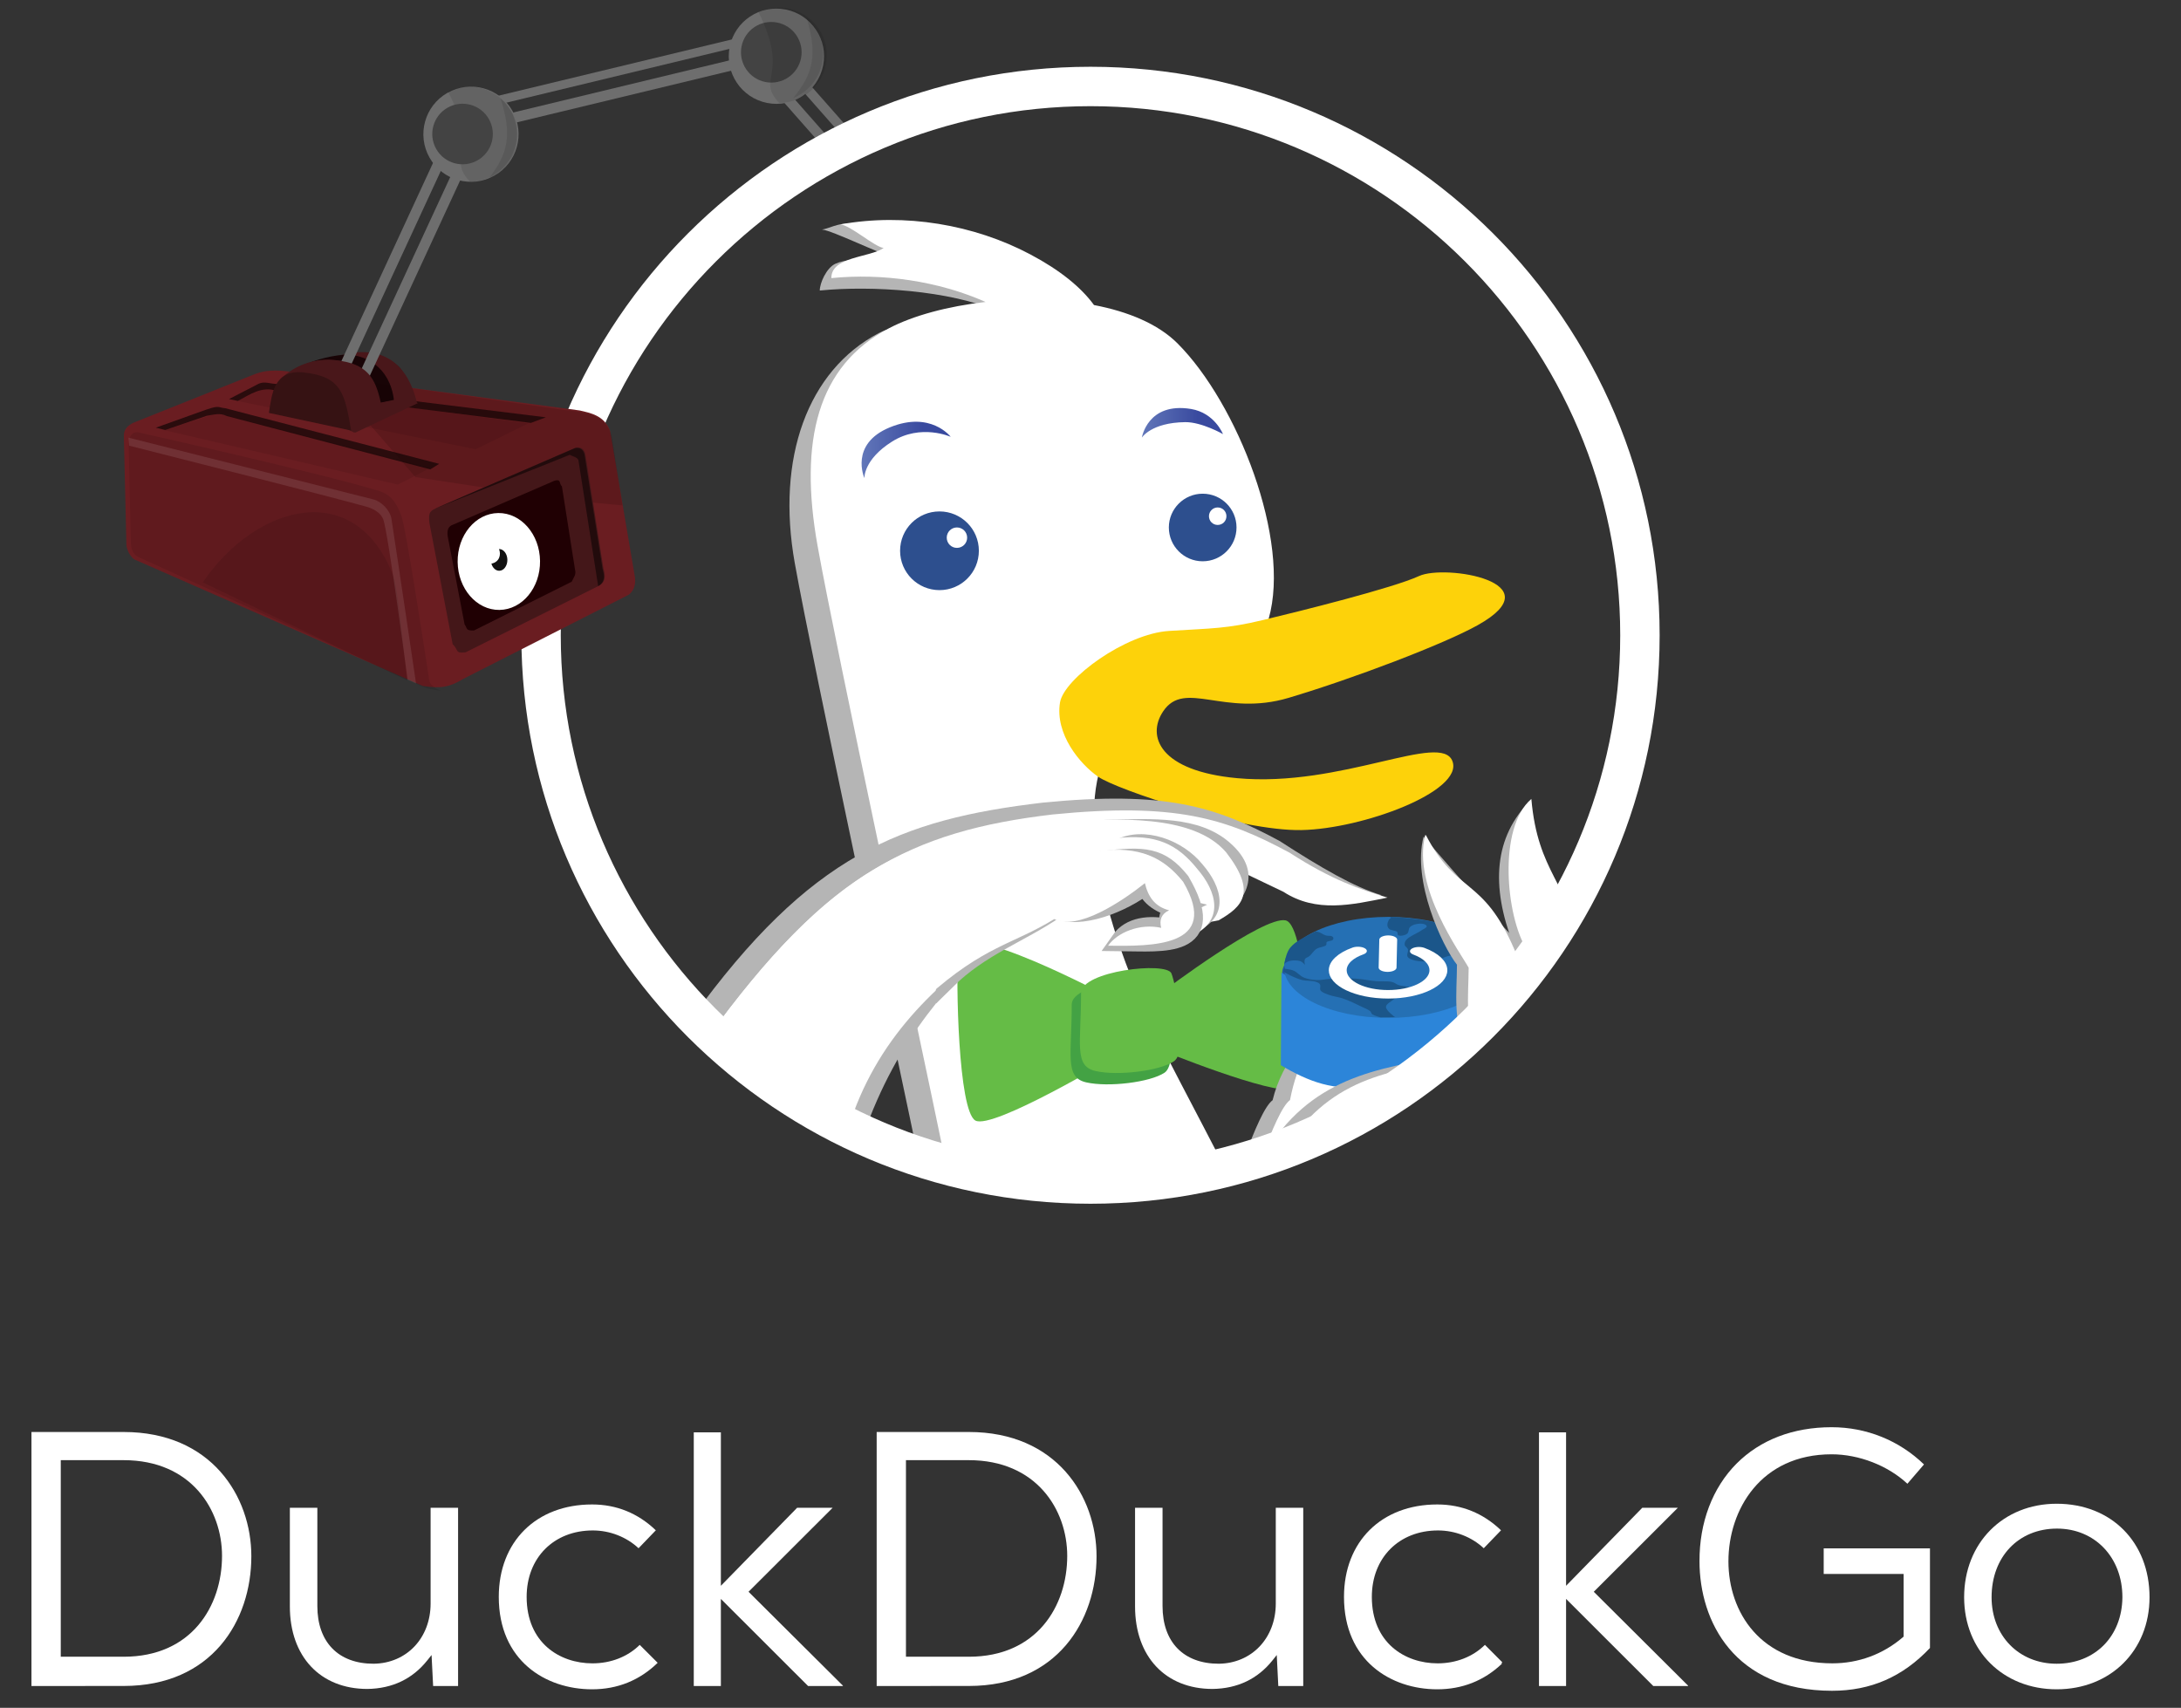 <?xml version="1.0" encoding="UTF-8" standalone="no"?>
<!-- Generator: Adobe Illustrator 16.0.4, SVG Export Plug-In . SVG Version: 6.00 Build 0)  -->

<svg
   xmlns:dc="http://purl.org/dc/elements/1.1/"
   xmlns:cc="http://creativecommons.org/ns#"
   xmlns:rdf="http://www.w3.org/1999/02/22-rdf-syntax-ns#"
   xmlns:svg="http://www.w3.org/2000/svg"
   xmlns="http://www.w3.org/2000/svg"
   xmlns:xlink="http://www.w3.org/1999/xlink"
   xmlns:sodipodi="http://sodipodi.sourceforge.net/DTD/sodipodi-0.dtd"
   xmlns:inkscape="http://www.inkscape.org/namespaces/inkscape"
   version="1.1"
   id="Layer_1"
   sodipodi:docname="logo_homepage_small.alt.v105.svg"
   inkscape:version="0.48.4 r9939"
   x="0px"
   y="0px"
   width="166px"
   height="130px"
   viewBox="-0.5 -0.5 166 130"
   enable-background="new -0.5 -0.5 166 130"
   xml:space="preserve"><rect x="-0.5" y="-0.5" width="166" height="130" fill="#333333" stroke="none"/><defs
     id="defs71"><clipPath
       clipPathUnits="userSpaceOnUse"
       id="clipPath6092"><path
         sodipodi:type="arc"
         style="fill:#ffffff;fill-opacity:1;fill-rule:nonzero;stroke:none"
         id="path6094"
         sodipodi:cx="132.9572"
         sodipodi:cy="85.411888"
         sodipodi:rx="52.91964"
         sodipodi:ry="52.91964"
         d="m 185.877,85.412 a 52.92,52.92 0 1 1 -105.839,0 52.92,52.92 0 1 1 105.839,0 z"
         transform="matrix(0.992,0,0,0.992,-4.403,-6.335)" /></clipPath><clipPath
       clipPathUnits="userSpaceOnUse"
       id="clipPath6096"><path
         sodipodi:type="arc"
         style="fill:#ffffff;fill-opacity:1;fill-rule:nonzero;stroke:none"
         id="path6098"
         sodipodi:cx="132.9572"
         sodipodi:cy="85.411888"
         sodipodi:rx="52.91964"
         sodipodi:ry="52.91964"
         d="m 185.877,85.412 a 52.92,52.92 0 1 1 -105.839,0 52.92,52.92 0 1 1 105.839,0 z"
         transform="matrix(0.992,0,0,0.992,-4.403,-6.335)" /></clipPath><clipPath
       clipPathUnits="userSpaceOnUse"
       id="clipPath6100"><path
         sodipodi:type="arc"
         style="fill:#ffffff;fill-opacity:1;fill-rule:nonzero;stroke:none"
         id="path6102"
         sodipodi:cx="132.9572"
         sodipodi:cy="85.411888"
         sodipodi:rx="52.91964"
         sodipodi:ry="52.91964"
         d="m 185.877,85.412 a 52.92,52.92 0 1 1 -105.839,0 52.92,52.92 0 1 1 105.839,0 z"
         transform="matrix(0.992,0,0,0.992,-4.403,-6.335)" /></clipPath><clipPath
       clipPathUnits="userSpaceOnUse"
       id="clipPath6104"><path
         sodipodi:type="arc"
         style="fill:#ffffff;fill-opacity:1;fill-rule:nonzero;stroke:none"
         id="path6106"
         sodipodi:cx="132.9572"
         sodipodi:cy="85.411888"
         sodipodi:rx="52.91964"
         sodipodi:ry="52.91964"
         d="m 185.877,85.412 a 52.92,52.92 0 1 1 -105.839,0 52.92,52.92 0 1 1 105.839,0 z"
         transform="matrix(0.992,0,0,0.992,-4.403,-6.335)" /></clipPath><clipPath
       clipPathUnits="userSpaceOnUse"
       id="clipPath6108"><path
         sodipodi:type="arc"
         style="fill:#ffffff;fill-opacity:1;fill-rule:nonzero;stroke:none"
         id="path6110"
         sodipodi:cx="132.9572"
         sodipodi:cy="85.411888"
         sodipodi:rx="52.91964"
         sodipodi:ry="52.91964"
         d="m 185.877,85.412 a 52.92,52.92 0 1 1 -105.839,0 52.92,52.92 0 1 1 105.839,0 z"
         transform="matrix(0.992,0,0,0.992,-4.403,-6.335)" /></clipPath><clipPath
       clipPathUnits="userSpaceOnUse"
       id="clipPath6112"><path
         sodipodi:type="arc"
         style="fill:#ffffff;fill-opacity:1;fill-rule:nonzero;stroke:none"
         id="path6114"
         sodipodi:cx="132.9572"
         sodipodi:cy="85.411888"
         sodipodi:rx="52.91964"
         sodipodi:ry="52.91964"
         d="m 185.877,85.412 a 52.92,52.92 0 1 1 -105.839,0 52.92,52.92 0 1 1 105.839,0 z"
         transform="matrix(0.992,0,0,0.992,-4.403,-6.335)" /></clipPath><clipPath
       clipPathUnits="userSpaceOnUse"
       id="clipPath6116"><path
         sodipodi:type="arc"
         style="fill:#ffffff;fill-opacity:1;fill-rule:nonzero;stroke:none"
         id="path6118"
         sodipodi:cx="132.9572"
         sodipodi:cy="85.411888"
         sodipodi:rx="52.91964"
         sodipodi:ry="52.91964"
         d="m 185.877,85.412 a 52.92,52.92 0 1 1 -105.839,0 52.92,52.92 0 1 1 105.839,0 z"
         transform="matrix(0.992,0,0,0.992,-4.403,-6.335)" /></clipPath><clipPath
       clipPathUnits="userSpaceOnUse"
       id="clipPath6120"><path
         sodipodi:type="arc"
         style="fill:#ffffff;fill-opacity:1;fill-rule:nonzero;stroke:none"
         id="path6122"
         sodipodi:cx="132.9572"
         sodipodi:cy="85.411888"
         sodipodi:rx="52.91964"
         sodipodi:ry="52.91964"
         d="m 185.877,85.412 a 52.92,52.92 0 1 1 -105.839,0 52.92,52.92 0 1 1 105.839,0 z"
         transform="matrix(0.992,0,0,0.992,-4.403,-6.335)" /></clipPath><clipPath
       clipPathUnits="userSpaceOnUse"
       id="clipPath6124"><path
         sodipodi:type="arc"
         style="fill:#ffffff;fill-opacity:1;fill-rule:nonzero;stroke:none"
         id="path6126"
         sodipodi:cx="132.9572"
         sodipodi:cy="85.411888"
         sodipodi:rx="52.91964"
         sodipodi:ry="52.91964"
         d="m 185.877,85.412 a 52.92,52.92 0 1 1 -105.839,0 52.92,52.92 0 1 1 105.839,0 z"
         transform="matrix(0.992,0,0,0.992,-4.403,-6.335)" /></clipPath><clipPath
       clipPathUnits="userSpaceOnUse"
       id="clipPath6128"><path
         sodipodi:type="arc"
         style="fill:#ffffff;fill-opacity:1;fill-rule:nonzero;stroke:none"
         id="path6130"
         sodipodi:cx="132.9572"
         sodipodi:cy="85.411888"
         sodipodi:rx="52.91964"
         sodipodi:ry="52.91964"
         d="m 185.877,85.412 a 52.92,52.92 0 1 1 -105.839,0 52.92,52.92 0 1 1 105.839,0 z"
         transform="matrix(0.992,0,0,0.992,-4.403,-6.335)" /></clipPath><clipPath
       clipPathUnits="userSpaceOnUse"
       id="clipPath6132"><path
         sodipodi:type="arc"
         style="fill:#ffffff;fill-opacity:1;fill-rule:nonzero;stroke:none"
         id="path6134"
         sodipodi:cx="132.9572"
         sodipodi:cy="85.411888"
         sodipodi:rx="52.91964"
         sodipodi:ry="52.91964"
         d="m 185.877,85.412 a 52.92,52.92 0 1 1 -105.839,0 52.92,52.92 0 1 1 105.839,0 z"
         transform="matrix(0.992,0,0,0.992,-4.403,-6.335)" /></clipPath><clipPath
       clipPathUnits="userSpaceOnUse"
       id="clipPath6136"><path
         sodipodi:type="arc"
         style="fill:#ffffff;fill-opacity:1;fill-rule:nonzero;stroke:none"
         id="path6138"
         sodipodi:cx="132.9572"
         sodipodi:cy="85.411888"
         sodipodi:rx="52.91964"
         sodipodi:ry="52.91964"
         d="m 185.877,85.412 a 52.92,52.92 0 1 1 -105.839,0 52.92,52.92 0 1 1 105.839,0 z"
         transform="matrix(2.267,0,0,4.755,-39.672,-485.259)" /></clipPath><clipPath
       clipPathUnits="userSpaceOnUse"
       id="clipPath6140"><path
         sodipodi:type="arc"
         style="fill:#ffffff;fill-opacity:1;fill-rule:nonzero;stroke:none"
         id="path6142"
         sodipodi:cx="132.9572"
         sodipodi:cy="85.411888"
         sodipodi:rx="52.91964"
         sodipodi:ry="52.91964"
         d="m 185.877,85.412 a 52.92,52.92 0 1 1 -105.839,0 52.92,52.92 0 1 1 105.839,0 z"
         transform="matrix(0.992,0,0,0.992,-4.403,-6.335)" /></clipPath><clipPath
       clipPathUnits="userSpaceOnUse"
       id="clipPath6144"><path
         sodipodi:type="arc"
         style="fill:#ffffff;fill-opacity:1;fill-rule:nonzero;stroke:none"
         id="path6146"
         sodipodi:cx="132.9572"
         sodipodi:cy="85.411888"
         sodipodi:rx="52.91964"
         sodipodi:ry="52.91964"
         d="m 185.877,85.412 a 52.92,52.92 0 1 1 -105.839,0 52.92,52.92 0 1 1 105.839,0 z"
         transform="matrix(0.992,0,0,0.992,-4.403,-1.814)" /></clipPath><clipPath
       clipPathUnits="userSpaceOnUse"
       id="clipPath6148"><path
         sodipodi:type="arc"
         style="fill:#ffffff;fill-opacity:1;fill-rule:nonzero;stroke:none"
         id="path6150"
         sodipodi:cx="132.9572"
         sodipodi:cy="85.411888"
         sodipodi:rx="52.91964"
         sodipodi:ry="52.91964"
         d="m 185.877,85.412 a 52.92,52.92 0 1 1 -105.839,0 52.92,52.92 0 1 1 105.839,0 z"
         transform="matrix(0.992,0,0,0.992,-4.403,-6.335)" /></clipPath><clipPath
       clipPathUnits="userSpaceOnUse"
       id="clipPath6152"><path
         sodipodi:type="arc"
         style="fill:#ffffff;fill-opacity:1;fill-rule:nonzero;stroke:none"
         id="path6154"
         sodipodi:cx="132.9572"
         sodipodi:cy="85.411888"
         sodipodi:rx="52.91964"
         sodipodi:ry="52.91964"
         d="m 185.877,85.412 a 52.92,52.92 0 1 1 -105.839,0 52.92,52.92 0 1 1 105.839,0 z"
         transform="matrix(0.992,0,0,0.992,-4.403,-6.335)" /></clipPath><clipPath
       clipPathUnits="userSpaceOnUse"
       id="clipPath6156"><path
         sodipodi:type="arc"
         style="fill:#ffffff;fill-opacity:1;fill-rule:nonzero;stroke:none"
         id="path6158"
         sodipodi:cx="132.9572"
         sodipodi:cy="85.411888"
         sodipodi:rx="52.91964"
         sodipodi:ry="52.91964"
         d="m 185.877,85.412 a 52.92,52.92 0 1 1 -105.839,0 52.92,52.92 0 1 1 105.839,0 z"
         transform="matrix(0.992,0,0,0.992,-4.403,-6.335)" /></clipPath><clipPath
       clipPathUnits="userSpaceOnUse"
       id="clipPath6160"><path
         sodipodi:type="arc"
         style="fill:#ffffff;fill-opacity:1;fill-rule:nonzero;stroke:none"
         id="path6162"
         sodipodi:cx="132.9572"
         sodipodi:cy="85.411888"
         sodipodi:rx="52.91964"
         sodipodi:ry="52.91964"
         d="m 185.877,85.412 a 52.92,52.92 0 1 1 -105.839,0 52.92,52.92 0 1 1 105.839,0 z"
         transform="matrix(0.992,0,0,0.992,-4.403,-6.335)" /></clipPath><clipPath
       clipPathUnits="userSpaceOnUse"
       id="clipPath6164"><path
         sodipodi:type="arc"
         style="fill:#ffffff;fill-opacity:1;fill-rule:nonzero;stroke:none"
         id="path6166"
         sodipodi:cx="132.9572"
         sodipodi:cy="85.411888"
         sodipodi:rx="52.91964"
         sodipodi:ry="52.91964"
         d="m 185.877,85.412 a 52.92,52.92 0 1 1 -105.839,0 52.92,52.92 0 1 1 105.839,0 z"
         transform="matrix(0.992,0,0,0.992,-4.403,-6.335)" /></clipPath><clipPath
       clipPathUnits="userSpaceOnUse"
       id="clipPath6168"><path
         sodipodi:type="arc"
         style="fill:#ffffff;fill-opacity:1;fill-rule:nonzero;stroke:none"
         id="path6170"
         sodipodi:cx="132.9572"
         sodipodi:cy="85.411888"
         sodipodi:rx="52.91964"
         sodipodi:ry="52.91964"
         d="m 185.877,85.412 a 52.92,52.92 0 1 1 -105.839,0 52.92,52.92 0 1 1 105.839,0 z"
         transform="matrix(0.992,0,0,0.992,-4.403,-6.335)" /></clipPath><clipPath
       id="SVGID_3_"><path
         d="m 180.221,78.206 c 0,29.06 -23.64,52.699 -52.703,52.699 -29.057,0 -52.695,-23.642 -52.695,-52.699 0,-29.056 23.64,-52.694 52.695,-52.694 29.063,-0.001 52.703,23.638 52.703,52.694 z"
         id="use22"
         inkscape:connector-curvature="0" /></clipPath><linearGradient
       id="SVGID_4_"
       gradientUnits="userSpaceOnUse"
       x1="205.383"
       y1="651.261"
       x2="214"
       y2="651.261"
       gradientTransform="translate(-100,-591)"><stop
         offset="0.006"
         style="stop-color:#6176B9"
         id="stop39" /><stop
         offset="0.691"
         style="stop-color:#394A9F"
         id="stop41" /></linearGradient><linearGradient
       id="SVGID_5_"
       gradientUnits="userSpaceOnUse"
       x1="232.491"
       y1="648.637"
       x2="240.34"
       y2="648.637"
       gradientTransform="translate(-100,-591)"><stop
         offset="0.006"
         style="stop-color:#6176B9"
         id="stop46" /><stop
         offset="0.691"
         style="stop-color:#394A9F"
         id="stop48" /></linearGradient><linearGradient
       id="SVGID_1_-6"
       gradientUnits="userSpaceOnUse"
       x1="227.518"
       y1="729.348"
       x2="227.518"
       y2="609.349"
       gradientTransform="matrix(0.742,0,0,0.742,-86.063,-449.715)"><stop
         offset="0"
         style="stop-color:#D14427"
         id="stop4" /><stop
         offset="1"
         style="stop-color:#E55225"
         id="stop6" /></linearGradient><linearGradient
       inkscape:collect="always"
       xlink:href="#SVGID_1_-6"
       id="linearGradient3555"
       gradientUnits="userSpaceOnUse"
       gradientTransform="matrix(0.776,0,0,0.776,-93.79,-471.098)"
       x1="227.518"
       y1="729.348"
       x2="227.518"
       y2="609.349" /><linearGradient
       inkscape:collect="always"
       xlink:href="#path49_1_"
       id="linearGradient3575"
       gradientUnits="userSpaceOnUse"
       gradientTransform="matrix(1,0,0,0.999,-989.75,-1470.034)"
       x1="1054.827"
       y1="1505.289"
       x2="1061.609"
       y2="1505.289" /><linearGradient
       inkscape:collect="always"
       xlink:href="#path56_1_"
       id="linearGradient3577"
       gradientUnits="userSpaceOnUse"
       gradientTransform="matrix(1,0,0,0.999,-989.75,-1470.034)"
       x1="1076.16"
       y1="1503.223"
       x2="1082.334"
       y2="1503.223" /></defs><sodipodi:namedview
     pagecolor="#ffffff"
     id="namedview112"
     inkscape:cy="89.237794"
     inkscape:cx="56.579331"
     borderopacity="1"
     guidetolerance="10"
     gridtolerance="10"
     objecttolerance="10"
     bordercolor="#666666"
     showgrid="false"
     inkscape:zoom="3.8764451"
     inkscape:pageopacity="0"
     inkscape:window-y="0"
     inkscape:window-x="0"
     inkscape:window-width="1590"
     inkscape:window-maximized="1"
     inkscape:current-layer="Layer_1"
     inkscape:pageshadow="2"
     inkscape:window-height="890" /><g
     id="g4362-1"
     transform="matrix(-0.288,-0.721,0.721,-0.288,91.967,163.875)"><rect
       transform="matrix(0.99,0.143,-0.143,0.99,0,0)"
       y="-21.897"
       x="212.255"
       height="25.658"
       width="0.845"
       id="rect3154-1-7"
       style="fill:#6e6e6e;fill-opacity:1;stroke:none" /><rect
       transform="matrix(0.99,0.143,-0.143,0.99,0,0)"
       y="-20.762"
       x="210.139"
       height="23.917"
       width="1.023"
       id="rect3154-7-6-9"
       style="fill:#6e6e6e;fill-opacity:1;stroke:none" /></g><g
     id="g12"><g
       id="g14"><g
         id="g16"><g
           id="g18"><g
             id="g20"><g
               id="g22"><g
                 id="g33"><g
                   id="g35"><defs
                     id="defs37"><path
                       inkscape:connector-curvature="0"
                       d="m 123.969,47.854 c 0,22.844 -18.604,41.423 -41.472,41.423 -22.864,0 -41.465,-18.582 -41.465,-41.423 0,-22.84 18.601,-41.422 41.465,-41.422 22.868,0 41.472,18.581 41.472,41.422 z"
                       id="SVGID_1_" /></defs><clipPath
                     id="SVGID_2_"><use
                       height="130"
                       width="166"
                       y="0"
                       x="0"
                       style="overflow:visible"
                       id="use41"
                       overflow="visible"
                       xlink:href="#SVGID_1_" /></clipPath><g
                     clip-path="url(#SVGID_2_)"
                     id="g30"><path
                       style="fill:#b5b5b5"
                       d="M 99.086,108.201 C 97.662,101.65 89.385,86.826 86.246,80.556 83.107,74.285 79.962,65.447 81.395,59.745 c 0.259,-1.038 -2.718,-8.939 -1.862,-9.499 6.656,-4.339 8.415,0.473 11.081,-1.473 1.377,-1.006 3.237,0.828 3.715,-0.836 C 96.036,41.955 91.95,31.525 87.391,26.965 85.899,25.48 83.614,24.547 81.036,24.051 80.043,22.697 78.445,21.394 76.179,20.195 73.656,18.853 68.17,17.082 65.325,16.608 c -1.973,-0.324 -2.419,0.228 -3.262,0.365 0.787,0.069 4.51,1.908 5.237,2.017 -0.726,0.489 -2.854,-0.023 -4.213,0.585 -0.684,0.308 -1.197,1.484 -1.192,2.04 3.886,-0.392 9.951,-0.013 13.532,1.58 -2.85,0.325 -7.185,0.685 -9.049,1.664 -5.419,2.853 -7.812,9.515 -6.387,17.498 1.428,7.965 7.706,37.039 9.704,46.748 2,9.692 -4.28,15.959 -8.274,17.67 l 4.28,0.287 -1.426,3.138 c 5.131,0.567 10.838,-1.142 10.838,-1.142 -1.138,3.135 -8.844,4.278 -8.844,4.278 0,0 3.711,1.134 9.701,-1.146 5.994,-2.277 9.703,-3.705 9.703,-3.705 l 2.854,7.408 5.425,-5.41 2.28,5.699 c 0,0.006 4.282,-1.424 2.854,-7.981 l 0,0 z"
                       inkscape:connector-curvature="0"
                       id="path32" /><path
                       style="fill:#ffffff"
                       d="m 100.809,106.871 c -1.42,-6.553 -9.697,-21.379 -12.84,-27.65 -3.139,-6.271 -6.277,-15.109 -4.85,-20.806 0.266,-1.035 0.27,-5.272 1.131,-5.834 6.654,-4.344 6.184,-0.145 8.85,-2.091 1.379,-1.003 2.479,-2.217 2.959,-3.883 1.713,-5.986 -2.377,-16.413 -6.94,-20.973 -1.488,-1.485 -3.772,-2.421 -6.352,-2.914 -0.99,-1.358 -2.588,-2.658 -4.852,-3.858 -4.267,-2.264 -9.555,-3.168 -14.455,-2.28 0.783,0.073 2.574,1.69 3.298,1.797 -1.093,0.739 -4,0.645 -3.981,2.29 3.891,-0.389 8.152,0.225 11.739,1.816 -2.85,0.324 -5.505,1.028 -7.369,2.01 -5.423,2.848 -6.85,8.548 -5.423,16.534 1.429,7.981 7.709,37.053 9.699,46.745 2,9.689 -4.275,15.959 -8.27,17.67 l 4.279,0.285 -1.425,3.142 c 5.131,0.563 10.838,-1.144 10.838,-1.144 C 75.706,110.869 68,112 68,112 c 0,0 3.708,1.141 9.7,-1.143 5.996,-2.277 9.705,-3.703 9.705,-3.703 l 2.851,7.412 5.425,-5.416 2.286,5.701 c -0.004,0.003 4.275,-1.425 2.842,-7.98 l 0,0 z"
                       inkscape:connector-curvature="0"
                       id="path34" /><path
                       style="fill:#2d4f8e"
                       d="m 68.007,41.424 c 0,-1.654 1.341,-2.995 2.999,-2.995 1.655,0 2.997,1.341 2.997,2.995 0,1.656 -1.342,2.996 -2.997,2.996 -1.658,-0.002 -2.999,-1.34 -2.999,-2.996 z"
                       inkscape:connector-curvature="0"
                       id="path36" /><path
                       style="fill:#ffffff"
                       d="m 71.558,40.427 c 0,-0.431 0.349,-0.778 0.775,-0.778 0.43,0 0.778,0.347 0.778,0.778 0,0.429 -0.348,0.777 -0.778,0.777 -0.426,0.002 -0.775,-0.347 -0.775,-0.777 z"
                       inkscape:connector-curvature="0"
                       id="path38" /><path
                       style="fill:#2d4f8e"
                       d="m 88.463,39.649 c 0,-1.417 1.156,-2.569 2.574,-2.569 1.426,0 2.576,1.15 2.576,2.569 0,1.423 -1.152,2.575 -2.576,2.575 -1.42,0 -2.574,-1.152 -2.574,-2.575 z"
                       inkscape:connector-curvature="0"
                       id="path40" /><path
                       style="fill:#ffffff"
                       d="m 91.516,38.793 c 0,-0.367 0.297,-0.666 0.662,-0.666 0.377,0 0.668,0.299 0.668,0.666 0,0.37 -0.291,0.665 -0.668,0.665 -0.366,0 -0.662,-0.294 -0.662,-0.665 z"
                       inkscape:connector-curvature="0"
                       id="path42" /><linearGradient
                       gradientTransform="matrix(1,0,0,0.999,-989.75,-1470.034)"
                       y2="1505.289"
                       x2="1061.609"
                       y1="1505.289"
                       x1="1054.827"
                       gradientUnits="userSpaceOnUse"
                       id="path49_1_"><stop
                         id="stop51"
                         style="stop-color:#6176B9"
                         offset="0.006" /><stop
                         id="stop53"
                         style="stop-color:#394A9F"
                         offset="0.691" /></linearGradient><path
                       style="fill:url(#linearGradient3575)"
                       d="m 71.859,32.75 c 0,0 -2.259,-1.021 -4.456,0.358 -2.192,1.377 -2.111,2.786 -2.111,2.786 0,0 -1.166,-2.595 1.941,-3.867 3.112,-1.274 4.626,0.723 4.626,0.723 z"
                       inkscape:connector-curvature="0"
                       id="path49" /><linearGradient
                       gradientTransform="matrix(1,0,0,0.999,-989.75,-1470.034)"
                       y2="1503.223"
                       x2="1082.334"
                       y1="1503.223"
                       x1="1076.16"
                       gradientUnits="userSpaceOnUse"
                       id="path56_1_"><stop
                         id="stop57"
                         style="stop-color:#6176B9"
                         offset="0.006" /><stop
                         id="stop59"
                         style="stop-color:#394A9F"
                         offset="0.691" /></linearGradient><path
                       style="fill:url(#linearGradient3577)"
                       d="m 92.584,32.543 c 0,0 -1.621,-0.926 -2.879,-0.91 -2.588,0.034 -3.295,1.176 -3.295,1.176 0,0 0.434,-2.724 3.746,-2.178 1.793,0.299 2.428,1.912 2.428,1.912 z"
                       inkscape:connector-curvature="0"
                       id="path56" /></g></g></g></g></g></g></g></g><path
       style="fill:#fdd20a"
       d="m 80.179,52.97 c 0.299,-1.812 4.983,-5.239 8.301,-5.445 3.326,-0.208 4.359,-0.163 7.129,-0.824 2.775,-0.663 9.92,-2.44 11.898,-3.354 1.98,-0.914 10.367,0.453 4.455,3.746 -2.559,1.431 -9.453,4.058 -14.381,5.526 -4.92,1.47 -7.904,-1.405 -9.541,1.013 -1.301,1.921 -0.266,4.555 5.615,5.101 7.943,0.735 15.559,-3.574 16.396,-1.285 0.843,2.29 -6.825,5.145 -11.495,5.236 C 93.894,62.772 84.488,59.603 83.082,58.623 81.67,57.642 79.787,55.356 80.179,52.97 l 0,0 z"
       inkscape:connector-curvature="0"
       id="path58" /></g><g
     id="g102"><path
       style="fill:#65bc46"
       d="m 83.773,75.32 c 0,0 -11.157,-5.943 -11.34,-3.533 -0.188,2.416 0,12.261 1.302,13.006 1.302,0.74 10.601,-4.83 10.601,-4.83 l -0.563,-4.643 0,0 z"
       inkscape:connector-curvature="0"
       id="path104" /><path
       style="fill:#65bc46"
       d="m 88.049,74.945 c 0,0 7.623,-5.76 9.303,-5.387 1.67,0.377 2.043,12.26 0.553,12.823 -1.489,0.55 -10.215,-3.016 -10.215,-3.016 l 0.359,-4.42 z"
       inkscape:connector-curvature="0"
       id="path106" /><path
       style="fill:#43a244"
       d="m 81.072,75.951 c 0,3.898 -0.56,5.57 1.115,5.941 1.674,0.375 4.834,0 5.95,-0.74 1.115,-0.746 0.184,-5.758 -0.186,-6.694 -0.373,-0.925 -6.879,-0.179 -6.879,1.493 l 0,0 z"
       inkscape:connector-curvature="0"
       id="path108" /><path
       style="fill:#65bc46"
       d="m 81.782,75.085 c 0,3.899 -0.56,5.571 1.116,5.944 1.67,0.373 4.833,0 5.948,-0.744 1.117,-0.744 0.187,-5.754 -0.186,-6.691 -0.375,-0.928 -6.878,-0.18 -6.878,1.491 z"
       inkscape:connector-curvature="0"
       id="path110" /></g><g
     id="g60"><g
       id="g62"><path
         id="path64"
         inkscape:connector-curvature="0"
         fill="#FFFFFF"
         d="M1.895,127.838v-19.336H8.91c6.678,0,9.72,4.902,9.72,9.459    c0,4.916-3.005,9.873-9.72,9.873L1.895,127.838L1.895,127.838L1.895,127.838z M4.125,125.609H8.91    c5.174,0,7.489-3.854,7.489-7.676c0-3.511-2.344-7.287-7.489-7.287H4.125V125.609z" /></g><g
       id="g66"><path
         id="path68"
         inkscape:connector-curvature="0"
         fill="#FFFFFF"
         d="M27.462,128.061c-3.584,0-5.9-2.467-5.9-6.281v-7.51h2.092    v7.481c0,2.747,1.6,4.39,4.282,4.39c2.514-0.029,4.338-1.955,4.338-4.586v-7.285h2.091v13.568h-1.899l-0.119-2.359l-0.324,0.406    C30.894,127.301,29.36,128.033,27.462,128.061L27.462,128.061z" /></g><g
       id="g70"><path
         id="path72"
         inkscape:connector-curvature="0"
         fill="#FFFFFF"
         d="M44.562,128.088c-3.533,0-7.099-2.177-7.099-7.035    c0-4.207,2.854-7.035,7.099-7.035c1.858,0,3.491,0.662,4.854,1.967l-1.314,1.365c-0.925-0.863-2.188-1.354-3.483-1.354    c-2.965,0-5.035,2.078-5.035,5.057c0,3.496,2.514,5.059,5.008,5.059c1.402,0,2.675-0.498,3.599-1.406l1.365,1.365    C48.179,127.41,46.5,128.088,44.562,128.088L44.562,128.088z" /></g><g
       id="g74"><polygon
         id="polygon76"
         fill="#FFFFFF"
         points="54.367,120.209 60.17,114.271 62.873,114.271 56.473,120.664 63.656,127.811     63.656,127.838 61.005,127.838 54.367,121.207 54.367,127.838 52.304,127.838 52.304,108.529 54.367,108.529   " /></g><g
       id="g78"><path
         id="path80"
         inkscape:connector-curvature="0"
         fill="#FFFFFF"
         d="M66.225,127.838v-19.336h7.015    c6.679,0,9.72,4.902,9.72,9.459c0,4.916-3.003,9.873-9.72,9.873L66.225,127.838L66.225,127.838L66.225,127.838z M68.454,125.609    h4.784c5.173,0,7.491-3.854,7.491-7.676c0-3.511-2.345-7.287-7.491-7.287h-4.784V125.609z" /></g><g
       id="g82"><path
         id="path84"
         inkscape:connector-curvature="0"
         fill="#FFFFFF"
         d="M91.789,128.061c-3.583,0-5.898-2.467-5.898-6.281v-7.51    h2.092v7.481c0,2.747,1.603,4.39,4.281,4.39c2.512-0.029,4.338-1.955,4.338-4.586v-7.285h2.09v13.568h-1.899l-0.117-2.359    l-0.323,0.406C95.221,127.301,93.689,128.033,91.789,128.061z" /></g><g
       id="g86"><path
         id="path88"
         inkscape:connector-curvature="0"
         fill="#FFFFFF"
         d="M108.891,128.088c-3.531,0-7.097-2.177-7.097-7.035    c0-4.207,2.853-7.035,7.097-7.035c1.858,0,3.492,0.662,4.855,1.967l-1.314,1.365c-0.926-0.863-2.188-1.354-3.483-1.354    c-2.966,0-5.036,2.078-5.036,5.057c0,3.496,2.516,5.059,5.007,5.059c1.403,0,2.677-0.498,3.601-1.407l1.324,1.328l-0.068,0.069    l0.039,0.037C112.451,127.434,110.797,128.088,108.891,128.088L108.891,128.088z" /></g><g
       id="g90"><polygon
         id="polygon92"
         fill="#FFFFFF"
         points="118.697,120.209 124.496,114.271 127.204,114.271 120.805,120.664     127.984,127.811 127.984,127.838 125.334,127.838 118.697,121.207 118.697,127.838 116.635,127.838 116.635,108.529     118.697,108.529   " /></g><g
       id="g94"><path
         id="path96"
         inkscape:connector-curvature="0"
         fill="#FFFFFF"
         d="M138.936,128.2c-7.442,0-10.084-5.306-10.084-9.851    c-0.014-2.959,0.989-5.601,2.82-7.441c1.807-1.811,4.307-2.77,7.236-2.77c2.648,0,5.143,1.006,7.031,2.834l-1.264,1.469    c-1.484-1.385-3.685-2.241-5.767-2.241c-5.396,0-7.854,4.225-7.854,8.149c0,3.86,2.443,7.762,7.908,7.762    c1.988,0,3.844-0.682,5.357-1.975l0.068-0.059v-4.768h-6.082v-1.949h8.088v7.582C144.314,127.145,141.881,128.2,138.936,128.2    L138.936,128.2z" /></g><g
       id="g98"><path
         id="path100"
         inkscape:connector-curvature="0"
         fill="#FFFFFF"
         d="M156.037,128.088c-4.081,0-7.043-2.945-7.043-7.006    c0-4.125,2.963-7.119,7.043-7.119c4.16,0,7.068,2.928,7.068,7.119C163.105,125.143,160.133,128.088,156.037,128.088z     M156.062,115.855c-2.932,0-4.979,2.149-4.979,5.227c0,2.93,2.083,5.059,4.952,5.059c2.918,0,4.978-2.08,5.005-5.058    C161.044,118.053,158.949,115.855,156.062,115.855z" /></g></g><path
     transform="matrix(0.776,0,0,0.776,-16.178,-12.409)"
     style="fill:#b5b5b5;fill-opacity:1;fill-rule:nonzero;stroke:none"
     d="m 145.023,123.269 c 1.884,-7.84 11.37,-12.647 10.429,-5.434 l -2.033,7.644 -14.216,11.49 c 1.94,-4.567 4.283,-12.568 5.819,-13.7 z"
     id="rect4016-1-0"
     inkscape:connector-curvature="0"
     sodipodi:nodetypes="ccccc"
     clip-path="url(#clipPath6160)" /><path
     transform="matrix(0.776,0,0,0.776,-16.178,-12.409)"
     style="fill:#ffffff;fill-opacity:1;fill-rule:nonzero;stroke:none"
     d="m 146.73,123.256 c 2.816,-14.765 19.007,-10.846 19.389,-6.679 l -10.993,8.889 -14.216,11.49 c 1.94,-4.567 4.283,-12.568 5.819,-13.7 z"
     id="rect4016-19"
     inkscape:connector-curvature="0"
     sodipodi:nodetypes="ccccc"
     clip-path="url(#clipPath6156)" /><path
     transform="matrix(0.776,0,0,0.776,-16.178,-12.409)"
     style="fill:#b5b5b5;fill-opacity:1;fill-rule:nonzero;stroke:none"
     d="m 164.924,115.817 c 0.341,-3.347 2.173,-5.494 3.678,-7.904 -2.159,-5.633 -1.902,-10.437 1.739,-14.081 0.069,4.667 3.927,11.088 4.869,14.027 -0.496,3.847 -3.134,8.562 -4.337,12.434 0,0 -6.115,-4.553 -5.949,-4.475 z"
     id="rect3227-8-6-6"
     inkscape:connector-curvature="0"
     sodipodi:nodetypes="cccccc"
     inkscape:transform-center-x="129.0663"
     inkscape:transform-center-y="16.308414"
     clip-path="url(#clipPath6152)" /><path
     transform="matrix(0.776,0,0,0.776,-16.178,-12.409)"
     style="fill:#ffffff;fill-opacity:1;fill-rule:nonzero;stroke:none"
     d="m 166.631,115.804 c 0.341,-3.347 1.799,-4.935 3.304,-7.345 -2.015,-3.196 -2.842,-11.91 0.468,-14.744 0.629,7.279 3.663,8.194 5.102,15.112 -0.496,3.847 -1.722,7.58 -2.925,11.451 0,0 -6.115,-4.553 -5.949,-4.475 z"
     id="rect3227-8-69"
     inkscape:connector-curvature="0"
     sodipodi:nodetypes="ccccccc"
     inkscape:transform-center-x="129.0663"
     inkscape:transform-center-y="16.308414"
     clip-path="url(#clipPath6148)" /><path
     sodipodi:type="arc"
     style="fill:#245aa2;fill-opacity:1;fill-rule:nonzero;stroke:none"
     id="path5330"
     sodipodi:cx="156.20915"
     sodipodi:cy="115.27886"
     sodipodi:rx="10.243821"
     sodipodi:ry="3.5725784"
     d="m 166.453,115.279 a 10.244,3.573 0 1 1 -20.488,0 10.244,3.573 0 1 1 20.488,0 z"
     transform="matrix(0.776,0,0,0.776,-16.178,-15.917)"
     clip-path="url(#clipPath6144)" /><path
     transform="matrix(0.776,0,0,0.776,-16.178,-12.409)"
     style="fill:#2c85d9;fill-opacity:1;fill-rule:nonzero;stroke:none"
     d="m 145.893,110.746 c 1.993,1.326 4.355,1.645 6.663,1.706 l 8.991,-0.278 c 3.441,0.043 4.484,-1.969 6.69,-2.984 l 0,12.075 -13.88,0.575 c -3.225,0.602 -5.828,-0.402 -8.527,-2.007 z"
     id="rect5262"
     inkscape:connector-curvature="0"
     sodipodi:nodetypes="cccccccc"
     clip-path="url(#clipPath6140)" /><g
     id="g5345"
     transform="matrix(0.34,0,0,0.162,-6.118,61.246)"
     clip-path="url(#clipPath6136)"><path
       transform="translate(-0.729,-0.146)"
       d="m 351.425,73.538 c 0,13.107 -10.462,23.732 -23.368,23.732 -12.906,0 -23.368,-10.625 -23.368,-23.732 0,-13.107 10.462,-23.732 23.368,-23.732 12.906,0 23.368,10.625 23.368,23.732 z"
       sodipodi:ry="23.732126"
       sodipodi:rx="23.367579"
       sodipodi:cy="73.538025"
       sodipodi:cx="328.05746"
       id="path5343"
       style="fill:#2570b4;fill-opacity:1;fill-rule:nonzero;stroke:none"
       sodipodi:type="arc" /><path
       inkscape:connector-curvature="0"
       id="path5335"
       d="m 327.292,60.378 -0.146,13.124"
       style="fill:none;stroke:#ffffff;stroke-width:4;stroke-linecap:round;stroke-linejoin:miter;stroke-miterlimit:4;stroke-opacity:1;stroke-dasharray:none" /><path
       sodipodi:nodetypes="sssssssccsccsssssssssssss"
       inkscape:connector-curvature="0"
       id="rect5337"
       d="m 333.343,53.16 c -0.49,0.247 -0.863,0.719 -1.128,1.199 -0.588,1.067 -0.09,2.643 -0.915,3.538 -0.379,0.412 -1.092,0.814 -1.586,0.551 -0.559,-0.297 -0.132,-1.313 -0.489,-1.836 -0.399,-0.584 -1.385,-0.626 -1.711,-1.254 -0.663,-1.279 -0.415,-2.919 -0.082,-4.32 0.072,-0.302 0.435,-0.825 0.435,-0.825 l -0.076,-0.545 c 4.232,0.463 8.926,1.637 12.366,3.8 2.987,1.878 7.404,7.565 7.404,7.565 0.708,4.668 0.165,10.421 -1.896,14.874 0,0 -0.855,-1.835 -1.411,-2.676 -0.536,-0.81 -1.466,-1.362 -1.839,-2.258 -0.384,-0.923 0.559,-2.501 -0.317,-2.982 -1.46,-0.801 -2.867,1.781 -4.472,2.225 -1.128,0.312 -2.374,0.586 -3.502,0.272 -0.918,-0.256 -1.878,-0.822 -2.327,-1.663 -0.64,-1.198 0.135,-2.739 -0.125,-4.072 -0.127,-0.649 -0.624,-1.201 -0.688,-1.859 -0.085,-0.856 0.065,-1.759 0.406,-2.549 0.722,-1.677 2.312,-2.833 3.34,-4.343 0.432,-0.634 1.22,-1.208 1.182,-1.974 -0.022,-0.446 -0.389,-0.898 -0.798,-1.076 -0.545,-0.236 -1.239,-0.06 -1.769,0.207 z"
       style="fill:#1b568a;fill-opacity:1;stroke:none" /><path
       sodipodi:nodetypes="csssssssscssscsssssssssssccsssssssssscsc"
       inkscape:connector-curvature="0"
       id="rect5340"
       d="m 310.96,56.587 c 1.049,-0.152 1.592,1.446 2.552,1.896 0.364,0.17 0.908,-0.021 1.171,0.282 0.388,0.447 0.421,1.233 0.17,1.769 -0.217,0.463 -0.996,0.432 -1.268,0.865 -0.297,0.472 0.033,1.175 -0.251,1.655 -0.425,0.716 -1.459,0.871 -1.987,1.515 -0.855,1.043 -1.06,2.492 -1.772,3.637 -0.251,0.403 -0.716,0.678 -0.873,1.126 -0.324,0.925 -0.041,2.941 -0.041,2.941 0,0 -0.527,-1.493 -1.154,-1.876 -0.558,-0.342 -1.338,-0.368 -1.958,-0.156 -0.566,0.193 -1.076,0.664 -1.326,1.207 -0.361,0.783 -0.083,2.585 -0.083,2.585 0,0 1.246,0.319 1.743,0.699 1.188,0.91 1.506,2.684 2.701,3.585 0.764,0.576 1.726,0.941 2.679,1.031 1.013,0.095 1.991,-0.445 3.003,-0.545 1.929,-0.192 3.889,-0.341 5.813,-0.11 1.527,0.184 2.948,0.901 4.462,1.178 1.193,0.218 2.527,-0.151 3.619,0.376 0.585,0.282 0.849,0.995 1.362,1.393 0.79,0.613 2.375,0.525 2.597,1.5 0.463,2.026 -2.452,3.363 -3.509,5.152 -0.683,1.156 -1.77,2.251 -1.821,3.592 -0.068,1.761 2.021,4.885 2.021,4.885 l -3.271,0.108 c 0,0 -1.357,-0.781 -1.793,-1.401 -0.309,-0.439 -0.233,-1.067 -0.505,-1.53 -0.47,-0.802 -1.228,-1.397 -1.885,-2.055 -1.376,-1.377 -2.709,-2.829 -4.3,-3.951 -0.901,-0.635 -2.041,-0.884 -2.926,-1.543 -0.72,-0.536 -1.505,-1.108 -1.887,-1.92 -0.49,-1.043 0.138,-2.396 -0.351,-3.44 -0.189,-0.404 -0.548,-0.735 -0.935,-0.956 -0.852,-0.487 -1.97,-0.288 -2.857,-0.707 -0.746,-0.352 -1.368,-0.93 -1.984,-1.478 -0.807,-0.717 -2.225,-2.354 -2.225,-2.354 0,0 0.057,-7.956 1.523,-11.552 1.164,-2.856 2.862,-4.555 5.549,-7.404 z"
       style="fill:#1b568a;fill-opacity:1;fill-rule:nonzero;stroke:none" /><path
       sodipodi:nodetypes="csssc"
       inkscape:connector-curvature="0"
       id="path5332"
       d="m 339.699,66.903 c 2.654,2.067 4.362,5.299 4.362,8.932 0,6.241 -5.043,11.301 -11.265,11.301 -6.221,0 -11.265,-5.06 -11.265,-11.301 0,-3.701 1.774,-6.987 4.515,-9.048"
       style="fill:none;stroke:#ffffff;stroke-width:4;stroke-linecap:round;stroke-miterlimit:4;stroke-opacity:1"
       transform="translate(-5.541,-1.094)" /></g><path
     transform="matrix(0.776,0,0,0.776,-16.178,-12.409)"
     style="fill:#b5b5b5;fill-opacity:1;fill-rule:nonzero;stroke:none"
     d="m 145.023,127.32 c 4.768,-6.781 11.353,-7.38 19.11,-8.688 -1.469,-3.027 -1.04,-5.816 -1.027,-8.657 -1.463,-1.859 -4.412,-8.23 -3.274,-12.56 0,0 8.078,9.44 10.097,11.105 1.6,3.533 0.619,6.286 1.63,10.212 -0.366,2.794 -4.337,5.15 -6.437,6.787 -2.361,1.841 -4.943,3.34 -7.872,4.746 l -14.928,44.48 -17.112,-4.19 c 6.604,-14.412 10.151,-29.493 19.813,-43.236 z"
     id="rect3227-7-7"
     inkscape:connector-curvature="0"
     sodipodi:nodetypes="scccccscccs"
     clip-path="url(#clipPath6132)" /><path
     transform="matrix(0.776,0,0,0.776,-16.178,-12.409)"
     style="fill:#ffffff;fill-opacity:1;fill-rule:nonzero;stroke:none"
     d="m 146.73,127.307 c 4.768,-6.781 10.793,-7.069 18.55,-8.377 -1.469,-3.027 -1.04,-5.816 -1.027,-8.657 -0.779,-1.423 -5.531,-7.857 -4.269,-12.995 l 0.082,-0.004 c 3.043,5.873 5.568,4.014 8.66,11.18 1.6,3.533 2.955,7.23 3.967,11.156 -0.366,2.794 -3.764,4.26 -5.864,5.898 -2.361,1.841 -4.943,3.34 -7.872,4.746 l -14.928,44.48 -17.112,-4.19 c 6.604,-14.412 10.151,-29.493 19.813,-43.236 z"
     id="rect3227-3"
     inkscape:connector-curvature="0"
     sodipodi:nodetypes="sccccccscccs"
     clip-path="url(#clipPath6128)" /><path
     transform="matrix(0.776,0,0,0.776,-16.178,-12.409)"
     style="fill:#ffffff"
     inkscape:connector-curvature="0"
     d="m 113.42,128.031 v 1.509 l 1.257,1.257 4.777,0.671 5.783,0.503 6.705,0.252 c 0,0 4.441,-0.335 4.944,-0.335 0.503,0 2.933,-0.923 2.933,-0.923 l 0.168,-1.173 0.168,-0.335 -0.419,-0.503 -7.543,-1.006 -10.057,0.586 -4.106,0.503 c 0,0 -1.592,0.001 -2.011,-0.167 -0.419,-0.168 -2.599,-0.839 -2.599,-0.839 z"
     id="path106-1"
     clip-path="url(#clipPath6124)" /><path
     transform="matrix(0.776,0,0,0.776,-16.178,-12.409)"
     style="fill:#b5b5b5;fill-opacity:1;fill-rule:nonzero;stroke:none"
     d="M 88.069,115.198 C 99.662,99.164 108.529,95.727 122.457,94.081 c 11.995,-1.181 16.909,0.337 23.238,3.749 4.166,2.694 7.339,4.528 10.021,5.333 -3.492,0.709 -7.407,0.599 -10.631,-1.5 l -8.597,-4.111 -20.703,4.431 -11.467,24.046 z"
     id="rect5352-9"
     inkscape:connector-curvature="0"
     sodipodi:nodetypes="ccccccccc"
     clip-path="url(#clipPath6120)" /><path
     transform="matrix(0.776,0,0,0.776,-16.178,-12.409)"
     style="fill:#ffffff;fill-opacity:1;fill-rule:nonzero;stroke:none"
     d="m 89.628,117.13 c 11.594,-16.034 19.893,-20.244 33.821,-21.891 11.995,-1.181 16.909,0.337 23.238,3.749 4.166,2.694 6.926,3.6 9.608,4.405 -3.492,0.709 -6.994,1.527 -10.218,-0.572 l -8.597,-4.111 -20.703,4.431 -13.802,21.352 z"
     id="rect5352"
     inkscape:connector-curvature="0"
     sodipodi:nodetypes="ccccccccc"
     clip-path="url(#clipPath6116)" /><path
     transform="matrix(0.776,0,0,0.776,-16.178,-12.409)"
     style="fill:#b5b5b5;fill-opacity:1;fill-rule:nonzero;stroke:none"
     d="M 90.073,117.06 C 102.279,100.365 113.753,96.799 128.686,95.763 c 4.67,-0.125 9.069,-0.368 12.06,2.176 3.79,3.223 1.175,6.316 -1.149,7.648 l -3.841,0.226 3.89,-3.654 -3.318,-2.993 -17.564,7.462 c -5.293,5.067 -10.492,10.367 -13.906,20.13 z"
     id="rect5352-2-1"
     inkscape:connector-curvature="0"
     sodipodi:nodetypes="ccsccccccc"
     clip-path="url(#clipPath6112)" /><path
     transform="matrix(0.776,0,0,0.776,-16.178,-12.409)"
     style="fill:#ffffff;fill-opacity:1;fill-rule:nonzero;stroke:none"
     d="M 89.592,117.156 C 101.798,100.461 109.712,96.586 124.665,95.902 c 4.779,-0.219 12.53,-0.776 15.803,3.052 3.041,3.937 1.587,5.336 -0.737,6.668 l -4.202,0.794 3.89,-3.654 -3.318,-2.993 -17.564,7.462 c -6.535,4.625 -12.42,9.982 -15.163,18.873 z"
     id="rect5352-2"
     inkscape:connector-curvature="0"
     sodipodi:nodetypes="cscccccccc"
     clip-path="url(#clipPath6108)" /><path
     transform="matrix(0.776,0,0,0.776,-16.178,-12.409)"
     style="fill:#b5b5b5;fill-opacity:1;fill-rule:nonzero;stroke:none"
     d="m 112.423,107.01 17.293,-9.31 c 2.708,-1.335 6.476,0.012 8.437,2.441 1.879,2.166 2.82,5.181 -0.769,6.667 l -6.338,1.82 4.95,-3.97 0.778,-1.724 -2.375,-2.66 -11.279,3.306 -8.892,7.237 z"
     id="rect5373-69"
     inkscape:connector-curvature="0"
     sodipodi:nodetypes="ccccccccccc"
     clip-path="url(#clipPath6104)" /><path
     transform="matrix(0.776,0,0,0.776,-16.178,-12.409)"
     style="fill:#ffffff;fill-opacity:1;fill-rule:nonzero;stroke:none"
     d="m 111.442,106.934 18.169,-9.362 c 3.998,-0.459 6.064,0.58 8.025,3.008 1.879,2.166 2.82,5.181 -0.769,6.667 l -5.375,0.522 3.987,-2.672 0.667,-1.724 -2.265,-2.66 -11.279,3.306 -10.233,6.964 z"
     id="rect5373"
     inkscape:connector-curvature="0"
     sodipodi:nodetypes="ccccccccccc"
     clip-path="url(#clipPath6100)" /><path
     transform="matrix(0.776,0,0,0.776,-16.178,-12.409)"
     style="fill:#b425a2;fill-opacity:1;fill-rule:nonzero;stroke:#b5b5b5;stroke-width:2;stroke-miterlimit:4;stroke-opacity:1;stroke-dasharray:none"
     d="m 112.923,108.661 15.488,-8.846 c 3.998,-0.459 5.548,-0.4 7.509,2.028 3.767,6.466 -1.604,5.848 -5.766,5.806 0.925,-1.327 2.745,-1.597 4.795,-1.134 -0.196,-0.77 -0.092,-1.779 0.674,-2.137 -1.404,-0.351 -2.687,-1.04 -2.994,-2.35 -2.31,1.833 -6.579,3.549 -8.889,2.389 -3.528,2.426 -7.414,3.69 -10.764,7.009 z"
     id="rect5373-6-0"
     inkscape:connector-curvature="0"
     sodipodi:nodetypes="cccccccccc"
     clip-path="url(#clipPath6096)" /><path
     transform="matrix(0.776,0,0,0.776,-16.178,-12.409)"
     style="fill:#ffffff;fill-opacity:1;fill-rule:nonzero;stroke:none"
     d="m 110.057,108.197 17.912,-9.399 c 3.998,-0.459 6.321,0.616 8.282,3.045 3.767,6.466 -3.202,6.312 -7.364,6.27 0.925,-1.327 3.158,-2.216 5.208,-1.752 -0.196,-0.77 0.011,-1.367 0.778,-1.724 -1.404,-0.351 -2.068,-1.349 -2.375,-2.66 -2.31,1.833 -6.579,4.683 -8.889,3.524 -4.165,2.549 -6.81,2.567 -12.494,7.647 z"
     id="rect5373-6"
     inkscape:connector-curvature="0"
     sodipodi:nodetypes="cccccccccc"
     clip-path="url(#clipPath6092)" /><g
     id="g3338"
     transform="matrix(-0.768,0.115,0.115,0.768,164.124,-16.927)"><rect
       transform="matrix(-0.84,-0.543,-0.543,0.84,0,0)"
       y="-69.644"
       x="-119.87"
       height="11.434"
       width="0.943"
       id="rect3154-74-8"
       style="fill:#6e6e6e;fill-opacity:1;stroke:none" /><rect
       transform="matrix(-0.84,-0.543,-0.543,0.84,0,0)"
       y="-68.509"
       x="-121.987"
       height="9.468"
       width="0.996"
       id="rect3154-7-5-0"
       style="fill:#6e6e6e;fill-opacity:1;stroke:none" /><path
       transform="matrix(-0.621,-1.727,-1.727,0.621,69.342,-189.514)"
       d="m -110.553,0.712 c 0,1.405 -1.139,2.544 -2.544,2.544 -1.405,0 -2.544,-1.139 -2.544,-2.544 0,-1.405 1.139,-2.544 2.544,-2.544 1.405,0 2.544,1.139 2.544,2.544 z"
       sodipodi:ry="2.5440969"
       sodipodi:rx="2.5440969"
       sodipodi:cy="0.71239948"
       sodipodi:cx="-113.09668"
       id="path3984-3-5"
       style="fill:#6e6e6e;fill-opacity:1;fill-rule:nonzero;stroke:none"
       sodipodi:type="arc" /><path
       transform="matrix(-0.621,-1.727,-1.727,0.621,69.779,-189.971)"
       d="m -111.478,0.712 c 0,0.894 -0.725,1.619 -1.619,1.619 -0.894,0 -1.619,-0.725 -1.619,-1.619 0,-0.894 0.725,-1.619 1.619,-1.619 0.894,0 1.619,0.725 1.619,1.619 z"
       sodipodi:ry="1.6189709"
       sodipodi:rx="1.6189709"
       sodipodi:cy="0.71239948"
       sodipodi:cx="-113.09668"
       id="path3984-3-6-9-3"
       style="fill:#434343;fill-opacity:1;fill-rule:nonzero;stroke:none"
       sodipodi:type="arc" /><g
       transform="matrix(0.871,-0.491,0.491,0.871,14.823,68.58)"
       id="g3286"><path
         style="opacity:0.1;fill:#000000;fill-opacity:1;fill-rule:nonzero;stroke:none"
         d="m 136.434,1.781 c -2.427,0.873 -3.687,3.548 -2.814,5.975 0.479,1.332 1.501,2.313 2.727,2.782 3.069,-1.493 -0.092,-2.791 5.052,-7.581 -1.237,-1.299 -3.169,-1.821 -4.965,-1.175 z"
         id="path3984-0-5-3"
         inkscape:connector-curvature="0"
         sodipodi:nodetypes="ssccs" /><path
         style="opacity:0.1;fill:#000000;fill-opacity:1;fill-rule:nonzero;stroke:none"
         d="m 136.824,1.775 c -2.427,0.873 -3.687,3.548 -2.814,5.975 0.263,0.732 0.69,1.357 1.225,1.85 -0.968,-2.882 -0.765,-4.805 1.589,-7.825 z"
         id="path3984-0-9-1-7"
         inkscape:connector-curvature="0"
         sodipodi:nodetypes="cscc" /></g></g><path
     style="fill:#ffffff"
     inkscape:connector-curvature="0"
     id="path69"
     d="m 82.5,7.582 c 22.23,0 40.318,18.066 40.318,40.272 0,22.207 -18.088,40.272 -40.318,40.272 -22.232,0 -40.319,-18.065 -40.319,-40.272 0,-22.206 18.088,-40.272 40.319,-40.272 m 0,-3 c -23.921,0 -43.319,19.376 -43.319,43.272 0,23.896 19.399,43.273 43.319,43.273 23.921,0 43.318,-19.375 43.318,-43.272 0,-23.899 -19.396,-43.273 -43.318,-43.273 l 0,0 z" /><g
     id="g3390"
     inkscape:transform-center-x="6.2065829"
     inkscape:transform-center-y="18.69475"
     transform="matrix(-0.766,0.122,0.122,0.766,163.147,-15.123)"><path
       sodipodi:nodetypes="cccccccccccccc"
       inkscape:connector-curvature="0"
       id="rect4535"
       d="m 204.973,28.476 -12.452,-2.826 c -0.764,-0.163 -1.616,-0.265 -3.261,0.187 l -27.772,8.32 c -1.011,0.414 -2.309,0.856 -2.641,2.454 l -0.147,14.573 c 0.035,0.868 0.39,1.306 0.86,1.589 l 17.341,5.603 c 1.457,0.596 2.35,0.608 4.04,0.063 l 26.004,-16.722 c 0.295,-0.264 0.647,-1.082 0.512,-1.685 l -1.408,-10.423 c -0.095,-0.714 -0.594,-0.955 -1.078,-1.131 z"
       style="fill:#6a1d21;fill-opacity:1;fill-rule:nonzero;stroke:none" /><path
       sodipodi:nodetypes="cccscccccc"
       inkscape:connector-curvature="0"
       id="rect4538-2-7"
       d="m 179.263,59.184 c 0,0 0.965,-0.542 0.96,-1.186 -0.027,-3.559 -0.077,-15.127 0.155,-16.328 0.301,-1.447 0.669,-2.26 1.83,-2.826 5.348,-2.606 22.436,-9.393 22.436,-9.393 0.558,-0.097 0.92,0.18 1.079,1.149 l 1.298,9.48 c 0.085,0.951 -0.221,1.227 -0.506,1.466 l -25.67,17.037 c -0.491,0.301 -1.046,0.418 -1.583,0.601 z"
       style="opacity:0.1;fill:#000000;fill-opacity:1;fill-rule:nonzero;stroke:none" /><path
       sodipodi:nodetypes="cccc"
       inkscape:connector-curvature="0"
       id="rect4538-2"
       d="m 182.387,57.65 c 0,0 -0.575,-8.857 -0.301,-10.276 2.119,-10.186 12.16,-9.16 18.572,-2.373 0,0 -18.242,12.622 -18.27,12.65 z"
       style="opacity:0.1;fill:#000000;fill-opacity:1;fill-rule:nonzero;stroke:none" /><path
       sodipodi:nodetypes="cssccsscc"
       inkscape:connector-curvature="0"
       id="rect4538"
       d="m 205.618,29.835 c 0,0 -18.595,7.955 -22.775,9.763 -0.763,0.33 -1.452,1.328 -1.449,2.159 0.015,3.861 0.158,16.344 0.158,16.344 l 0.758,-0.501 c 0,0 -0.389,-14.5 -0.116,-15.919 0.128,-0.666 0.792,-1.185 1.407,-1.472 3.033,-1.412 22.082,-9.591 22.082,-9.591 z"
       style="opacity:0.1;fill:#ffffff;fill-opacity:1;fill-rule:nonzero;stroke:none" /><path
       sodipodi:nodetypes="ccccccccc"
       inkscape:connector-curvature="0"
       id="rect4579"
       d="m 202.822,29.286 -5.173,-0.972 c -1.385,-0.246 -1.194,0.003 -1.871,0.163 l -19.861,8.689 0.95,0.397 18.871,-8.298 c 0.687,-0.465 1.212,-0.332 1.967,-0.345 l 4.246,0.735 z"
       style="opacity:0.6;fill:#000000;fill-opacity:1;fill-rule:nonzero;stroke:none" /><path
       sodipodi:nodetypes="cccccccc"
       inkscape:connector-curvature="0"
       id="rect4579-2"
       d="m 195.285,27.643 -2.819,-0.929 c -0.783,-0.335 -1.155,-0.002 -1.871,0.163 l -25.733,7.425 1.538,0.311 24.186,-7.045 c 1.3,-0.694 2.597,-0.027 3.878,0.391 z"
       style="opacity:0.6;fill:#000000;fill-opacity:1;fill-rule:nonzero;stroke:none" /><path
       sodipodi:nodetypes="scccs"
       inkscape:connector-curvature="0"
       id="rect4602-6"
       d="m 181.676,25.393 c -3.691,0.991 -3.976,1.952 -4.033,5.585 l 4.289,0.559 7.79,-4.553 c -0.533,-1.629 -5.181,-2.36 -8.046,-1.591 z"
       style="fill:#180406;fill-opacity:1;fill-rule:nonzero;stroke:none" /><path
       sodipodi:nodetypes="cccccc"
       inkscape:connector-curvature="0"
       id="rect4641-3"
       d="m 192,27.251 c -0.598,-0.137 -1.068,0.112 -1.629,0.239 l -23.701,7.136 5.488,1.689 22.394,-8.376 z"
       style="opacity:0.1;fill:#180406;fill-opacity:1;fill-rule:nonzero;stroke:none" /><path
       sodipodi:nodetypes="cccccccc"
       inkscape:connector-curvature="0"
       id="rect4641-3-8"
       d="m 163.018,33.861 c -2.526,0.639 -4.202,1.352 -4.246,3.534 l 0.033,6.627 2.927,-0.755 10.01,-3.048 6.682,-2.138 6.947,-11.141 z"
       style="opacity:0.15;fill:#180406;fill-opacity:1;fill-rule:nonzero;stroke:none" /><path
       sodipodi:nodetypes="cccccccsc"
       inkscape:connector-curvature="0"
       id="rect4602-7"
       d="m 184.487,25.489 c -3.025,0.812 -3.594,2.325 -3.733,4.844 l -1.435,-0.063 c -0.114,-3.265 2.079,-4.958 4.308,-5.186 -4.391,-0.325 -6.215,2.193 -6.501,5.821 l 6.561,1.906 7.237,-5.032 c -0.533,-1.629 -3.574,-3.059 -6.438,-2.29 z"
       style="fill:#49171a;fill-opacity:1;fill-rule:nonzero;stroke:none" /><rect
       transform="matrix(0.83,-0.557,-0.557,-0.83,0,0)"
       y="-125.196"
       x="137.344"
       height="23.917"
       width="1.023"
       id="rect3154-12"
       style="fill:#6e6e6e;fill-opacity:1;stroke:none" /><rect
       transform="matrix(0.83,-0.557,-0.557,-0.83,0,0)"
       y="-124.061"
       x="135.228"
       height="23.917"
       width="1.023"
       id="rect3154-7-3"
       style="fill:#6e6e6e;fill-opacity:1;stroke:none" /><path
       sodipodi:nodetypes="ccccccsc"
       inkscape:connector-curvature="0"
       id="rect4602-7-2"
       d="m 184.364,25.521 c -3.025,0.812 -3.594,2.325 -3.733,4.844 l -1.435,-0.063 c 0,0 -2.19,0.647 -2.192,0.635 l 6.561,1.906 7.237,-5.032 c -0.533,-1.629 -3.574,-3.059 -6.438,-2.29 z"
       style="fill:#49171a;fill-opacity:1;fill-rule:nonzero;stroke:none" /><path
       sodipodi:nodetypes="sccs"
       inkscape:connector-curvature="0"
       id="rect4602"
       d="m 187.666,26.208 c -3.691,0.991 -3.675,2.74 -3.732,6.373 l 7.698,-2.98 c -0.533,-1.629 -1.101,-4.162 -3.965,-3.393 z"
       style="fill:#361213;fill-opacity:1;fill-rule:nonzero;stroke:none" /><path
       sodipodi:nodetypes="cccccc"
       inkscape:connector-curvature="0"
       id="rect4641"
       d="m 197.373,28.949 c -0.598,-0.137 -1.068,0.112 -1.629,0.239 l -18.917,8.236 3.416,1.115 21.81,-8.891 z"
       style="opacity:0.1;fill:#180406;fill-opacity:1;fill-rule:nonzero;stroke:none" /><path
       sodipodi:nodetypes="ccccccccc"
       inkscape:connector-curvature="0"
       id="rect4682"
       d="m 177.777,42.763 c -0.036,-1.187 -0.343,-1.158 -0.916,-1.367 l -14.417,-3.691 c -0.744,-0.033 -0.862,0.555 -0.845,0.914 l 0.02,11.226 c -0.119,0.877 0.064,1.359 0.693,1.598 l 13.957,4.395 c 1.084,-0.05 0.602,-0.297 1.127,-0.988 z"
       style="fill:#441719;fill-opacity:1;fill-rule:nonzero;stroke:none" /><path
       sodipodi:nodetypes="ccccccccc"
       inkscape:connector-curvature="0"
       id="rect4682-2"
       d="m 176.213,44.278 c -0.022,-0.577 -0.222,-0.922 -0.671,-1 l -10.551,-2.701 c -0.697,-0.074 -0.352,0.329 -0.618,0.669 l 0.015,8.216 c -0.057,0.601 0.236,0.741 0.507,1.17 l 10.214,3.217 c 0.878,-0.096 0.592,-0.323 0.825,-0.723 z"
       style="fill:#200003;fill-opacity:1;fill-rule:nonzero;stroke:none" /><path
       transform="matrix(-1.551,0.228,0.228,1.551,-145.446,27.722)"
       d="m -195.7,41.93 c 0,1.675 -1.155,3.033 -2.579,3.033 -1.424,0 -2.579,-1.358 -2.579,-3.033 0,-1.675 1.155,-3.033 2.579,-3.033 1.424,0 2.579,1.358 2.579,3.033 z"
       sodipodi:ry="3.0326626"
       sodipodi:rx="2.5787947"
       sodipodi:cy="41.930195"
       sodipodi:cx="-198.27838"
       id="path4703"
       style="fill:#ffffff;fill-opacity:1;fill-rule:nonzero;stroke:none"
       sodipodi:type="arc" /><path
       sodipodi:nodetypes="csccsc"
       inkscape:connector-curvature="0"
       id="path4703-8"
       d="m 170.792,47.516 c 0.086,0.583 0.513,1.004 0.955,0.939 0.348,-0.051 0.601,-0.387 0.651,-0.813 -0.787,-0.025 -1.103,-0.703 -0.961,-1.3 -0.442,0.065 -0.731,0.59 -0.645,1.174 z"
       style="fill:#111111;fill-opacity:1;fill-rule:nonzero;stroke:none" /><path
       sodipodi:nodetypes="cccccccc"
       inkscape:connector-curvature="0"
       id="rect4682-3"
       d="m 176.95,41.428 -14.417,-3.691 c -0.744,-0.033 -0.862,0.555 -0.845,0.914 l 0.02,11.226 c -0.119,0.877 0.064,1.359 0.693,1.598 l -0.031,-12.541 c 0.133,-0.346 0.504,-0.418 0.759,-0.629 z"
       style="opacity:0.5;fill:#000000;fill-opacity:1;fill-rule:nonzero;stroke:none" /><path
       transform="matrix(0.644,-1.719,-1.719,-0.644,241.81,-188.245)"
       d="m -110.553,0.712 c 0,1.405 -1.139,2.544 -2.544,2.544 -1.405,0 -2.544,-1.139 -2.544,-2.544 0,-1.405 1.139,-2.544 2.544,-2.544 1.405,0 2.544,1.139 2.544,2.544 z"
       sodipodi:ry="2.5440969"
       sodipodi:rx="2.5440969"
       sodipodi:cy="0.71239948"
       sodipodi:cx="-113.09668"
       id="path3984-1"
       style="fill:#6e6e6e;fill-opacity:1;fill-rule:nonzero;stroke:none"
       sodipodi:type="arc" /><g
       transform="matrix(-0.215,0.977,0.977,0.215,179.511,-61.489)"
       id="g3290"><path
         style="opacity:0.1;fill:#000000;fill-opacity:1;fill-rule:nonzero;stroke:none"
         d="M 65.816,-0.984 C 68.075,-2.23 70.915,-1.409 72.161,0.849 72.845,2.088 72.907,3.503 72.449,4.734 69.302,6.052 70.414,2.821 63.42,3.521 63.261,1.734 64.145,-0.062 65.816,-0.984 z"
         id="path3984-0-25"
         inkscape:connector-curvature="0"
         sodipodi:nodetypes="ssccs" /><path
         style="opacity:0.1;fill:#000000;fill-opacity:1;fill-rule:nonzero;stroke:none"
         d="m 65.89,-1.026 c 2.258,-1.246 5.099,-0.426 6.345,1.833 0.376,0.681 0.563,1.414 0.581,2.141 -1.525,-2.63 -3.103,-3.748 -6.926,-3.974 z"
         id="path3984-0-9-2"
         inkscape:connector-curvature="0"
         sodipodi:nodetypes="cscc" /></g><path
       transform="matrix(0.644,-1.719,-1.719,-0.644,242.622,-188.394)"
       d="m -111.478,0.712 c 0,0.894 -0.725,1.619 -1.619,1.619 -0.894,0 -1.619,-0.725 -1.619,-1.619 0,-0.894 0.725,-1.619 1.619,-1.619 0.894,0 1.619,0.725 1.619,1.619 z"
       sodipodi:ry="1.6189709"
       sodipodi:rx="1.6189709"
       sodipodi:cy="0.71239948"
       sodipodi:cx="-113.09668"
       id="path3984-3-6-2"
       style="fill:#434343;fill-opacity:1;fill-rule:nonzero;stroke:none"
       sodipodi:type="arc" /></g></svg>
